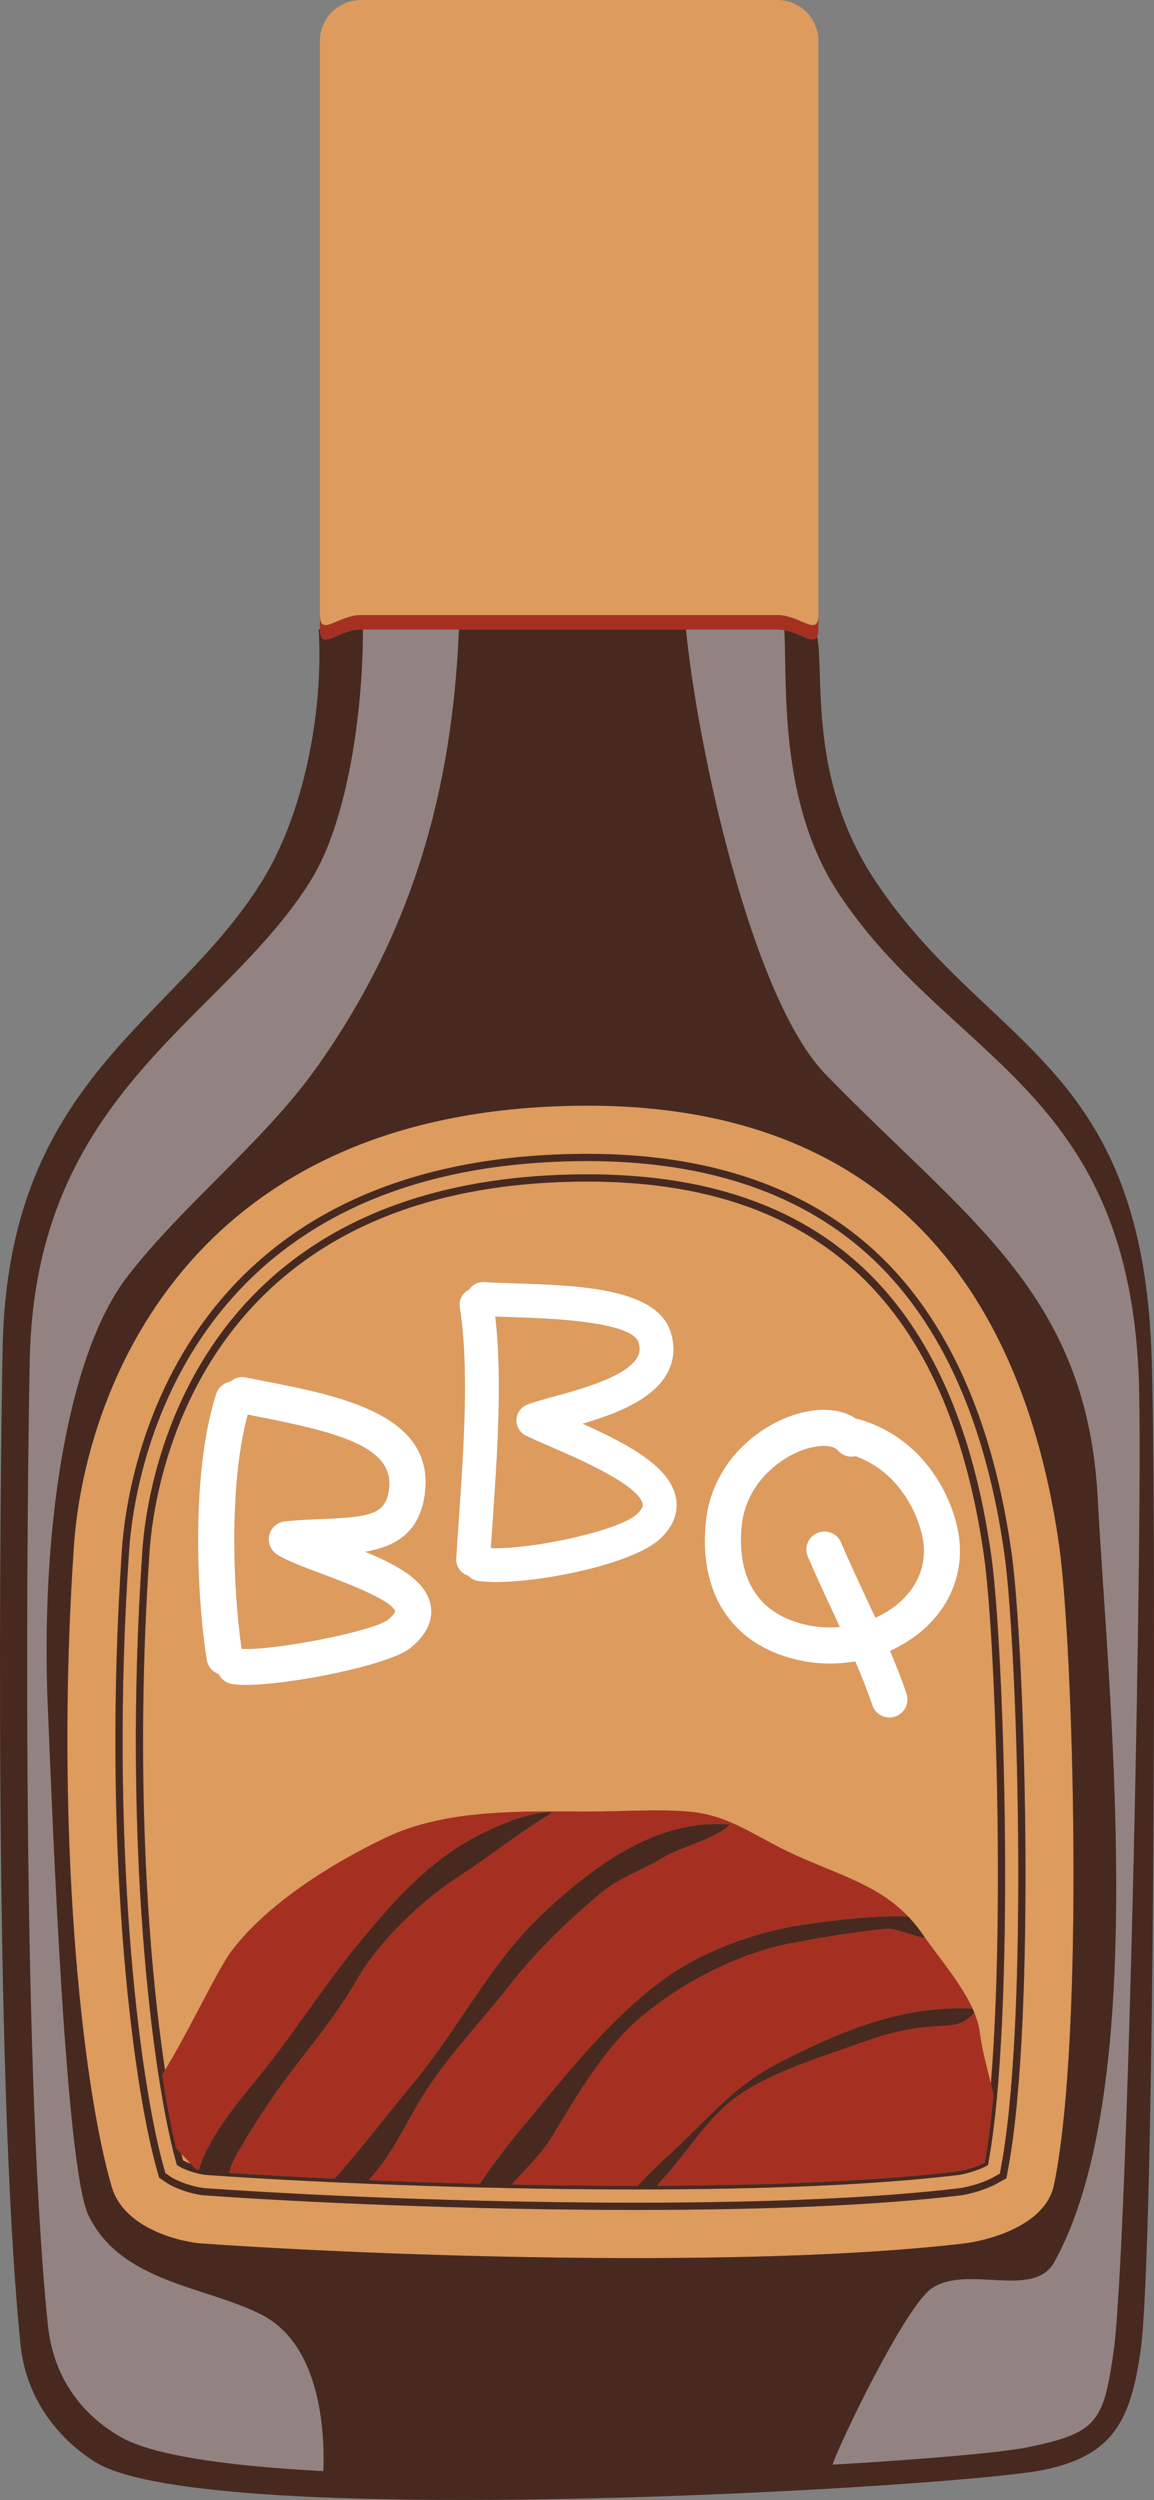 <?xml version="1.0" encoding="UTF-8"?><svg xmlns="http://www.w3.org/2000/svg" xmlns:xlink="http://www.w3.org/1999/xlink" height="1082.8" preserveAspectRatio="xMidYMid meet" version="1.0" viewBox="0.0 0.0 500.0 1082.8" width="500.0" zoomAndPan="magnify"><rect x="0.0" y="0.0" width="500.0" height="1082.8" fill="#808080" stroke="none"/><defs><clipPath id="a"><path d="M 0 272 L 500 272 L 500 1082.789 L 0 1082.789 Z M 0 272"/></clipPath></defs><g><g id="change1_1"><path d="M 493.352 595.234 C 487.875 470.816 411.18 459.078 363.453 387.086 C 337.16 347.438 341.141 296.184 339.82 272.973 C 338.852 272.793 337.859 272.672 336.844 272.672 L 297.219 272.672 C 302.391 324.926 325.902 432.617 357.715 465.336 C 418.988 528.371 470.941 559.836 475.617 648.965 C 479.973 732.074 498.898 903.73 456.828 979.711 C 447.797 996.047 418.988 980.609 403.621 991.184 C 392.047 999.152 363.137 1059.555 360.734 1067.5 C 402.398 1065.074 434.414 1062.152 444.836 1060.043 C 475.32 1053.883 478.027 1049.133 482.387 1019.355 C 488.777 975.844 495.535 644.891 493.352 595.234 Z M 136.531 463.254 C 178.703 404.328 195.949 342.387 198.836 272.672 L 157.254 272.672 C 157.285 308.512 150.496 355.621 134.961 380.832 C 96.918 442.555 15.23 472.383 12.887 588.973 C 11.891 638.562 8.781 889.773 20.719 1006.84 C 23.938 1038.473 45.625 1051.562 52.012 1055.352 C 65.742 1063.504 98.723 1068.09 140.09 1070.316 C 140.023 1068.898 143.828 1018.316 113.566 1002.664 C 89.336 990.129 52.688 988.906 38.355 959.574 C 28.289 938.977 22.73 786.754 20.719 739.738 C 17.582 666.711 28.133 588.141 55.141 552.98 C 78.828 522.148 114.031 494.68 136.531 463.254" fill="#928382"/></g><g id="change2_1"><path d="M 156.355 266.402 L 336.844 266.402 C 346.602 266.402 354.59 276.168 354.59 266.402 L 354.59 17.75 C 354.59 7.988 346.602 0 336.844 0 L 156.355 0 C 146.598 0 138.613 7.988 138.613 17.75 L 138.613 266.402 C 138.613 276.168 146.598 266.402 156.355 266.402 Z M 79.309 935.688 C 80.133 936.164 81.32 936.691 82.652 937.18 L 78.555 932.844 C 78.809 933.816 79.059 934.785 79.309 935.688 Z M 238.496 626.562 C 234.32 624.762 230.715 623.199 227.871 621.809 C 225.273 620.539 223.66 617.852 223.762 614.957 C 223.863 612.062 225.66 609.5 228.344 608.41 C 231.117 607.281 234.945 606.238 239.789 604.922 C 251.703 601.672 271.633 596.242 276.246 587.676 C 277.281 585.758 277.383 583.797 276.578 581.324 C 273.566 572.109 236.215 570.945 222.152 570.512 C 219.418 570.422 216.895 570.344 214.574 570.246 C 217.762 596.863 215.402 630.969 213.465 658.797 C 213.18 662.887 212.914 666.801 212.672 670.508 C 229.492 671.203 267.84 663.277 275.984 655.758 C 277.82 654.074 278.648 652.648 278.461 651.527 C 277.047 643.227 250.027 631.551 238.496 626.562 Z M 458.918 669.496 C 446.398 581.148 401.016 477.859 252.336 478.895 C 78.609 480.102 36.359 606.191 32.031 669.496 C 23.547 793.316 35.582 903.527 48.383 947.082 C 54.234 967.02 82.164 971.32 86.445 971.625 C 163.129 977.102 324.609 982.766 418.227 971.625 C 425.555 970.754 452.844 965.004 456.691 946.262 C 470.098 880.926 464.926 711.852 458.918 669.496 Z M 436.926 938.625 L 436.027 943.457 L 431.734 945.844 C 427.699 948.098 420.68 950.316 415.766 950.906 C 380.871 955.059 333.59 957.164 275.246 957.164 C 202.891 957.164 131.207 953.895 88.246 950.828 L 87.758 950.793 C 83.234 950.23 76.25 948.137 72.117 945.34 L 68.949 943.199 L 67.914 939.516 C 57.105 900.984 44.164 797.664 52.848 670.922 C 54.789 642.559 73.543 501.012 252.48 499.762 L 254.516 499.754 C 307.586 499.754 349.957 514.352 380.445 543.145 C 410.703 571.715 430.152 615.203 438.262 672.422 C 443.949 712.551 448.98 873.281 436.926 938.625 Z M 254.551 511.758 L 252.559 511.766 C 84.215 512.941 66.637 645.234 64.816 671.742 C 58.383 765.645 63.891 846.242 71.508 896.602 C 81.918 879.562 94.418 852.922 100.098 845.328 C 115.691 824.469 144.016 806.918 167.293 795.859 C 193.824 783.238 227.004 784.602 255.812 784.602 C 269.609 784.602 283.918 783.527 297.684 784.566 C 314.863 785.863 325.336 794.117 340.453 801.508 C 360.547 811.324 379.355 815.324 393.512 830.098 L 393.516 830.098 C 393.871 830.473 394.223 830.863 394.574 831.254 C 395.277 832.023 395.969 832.812 396.648 833.637 C 396.855 833.898 397.062 834.168 397.273 834.434 C 398.105 835.484 398.926 836.574 399.719 837.73 C 400.062 838.246 400.445 838.77 400.82 839.297 C 400.816 839.297 400.816 839.297 400.816 839.297 C 409.18 851.121 422.844 866.492 424.527 880.391 C 425.355 887.207 427.445 894.785 429.324 902.418 C 435.492 827.871 431.164 707.844 426.379 674.105 C 410.895 564.859 354.695 511.758 254.551 511.758 Z M 177.906 713.723 C 168.559 721.285 125.715 729.777 106.371 729.777 C 104.008 729.777 101.992 729.648 100.438 729.379 C 97.871 728.934 95.836 727.277 94.77 725.109 C 92.133 724.195 90.062 721.906 89.59 718.957 C 85.195 691.371 82.656 637.914 93.676 603.684 C 94.594 600.848 96.988 598.922 99.73 598.418 C 101.512 596.836 103.965 596.059 106.461 596.57 C 109.109 597.105 111.801 597.637 114.523 598.172 C 147.422 604.613 188.363 612.641 184.102 646.77 C 181.93 664.113 171.02 669.926 158.191 672.105 C 172.609 678.016 184.922 684.895 186.664 695.574 C 187.383 700.031 186.461 706.797 177.906 713.723 Z M 285.945 666.559 C 274.363 677.238 236.055 685.219 214.871 685.219 C 211.879 685.219 209.238 685.066 207.055 684.73 C 205.352 684.473 203.902 683.629 202.812 682.461 C 199.68 681.477 197.477 678.477 197.68 675.047 C 197.98 669.785 198.387 663.969 198.816 657.773 C 200.859 628.461 203.387 591.977 199.207 566.297 C 198.676 563.016 200.422 559.918 203.266 558.535 C 204.695 556.402 207.176 555.062 209.906 555.285 C 213.211 555.531 217.562 555.672 222.605 555.832 C 250.102 556.688 284.328 557.754 290.543 576.766 C 292.582 583.02 292.117 589.211 289.176 594.648 C 282.895 606.305 266.832 612.41 252.422 616.637 C 273.801 626.227 290.672 635.762 292.934 649.066 C 293.68 653.422 293.07 659.992 285.945 666.559 Z M 401.031 704.938 C 396.543 709.09 391.309 712.469 385.637 715.012 C 388.266 721.207 390.695 727.363 392.781 733.578 C 394.156 737.676 391.949 742.113 387.848 743.488 C 387.027 743.762 386.184 743.895 385.363 743.895 C 382.094 743.895 379.039 741.832 377.945 738.559 C 375.844 732.297 373.332 725.992 370.578 719.598 C 367.004 720.215 363.363 720.539 359.707 720.539 C 355.863 720.539 352 720.191 348.188 719.477 C 318.199 713.84 302.371 691.148 305.855 658.777 C 308.508 634.121 327.492 617.754 345.121 612.457 C 355.211 609.426 364.367 610.168 370.73 614.336 C 371.012 614.383 371.297 614.445 371.574 614.523 C 402.879 623.359 414.098 652.469 415.652 666.629 C 417.242 681.113 412.047 694.719 401.031 704.938 Z M 370.77 630.711 C 367.953 631.379 364.871 630.469 362.902 628.086 C 362.004 626.992 359.871 626.266 356.902 626.266 C 354.844 626.266 352.371 626.621 349.617 627.441 C 337.359 631.133 323.289 643.027 321.41 660.453 C 319.918 674.387 321.773 698.582 351.074 704.094 C 355.285 704.883 359.613 705.051 363.879 704.672 C 362.812 702.359 361.734 700.043 360.645 697.695 C 357.094 690.074 353.43 682.195 350.004 674.227 C 348.297 670.258 350.129 665.66 354.098 663.953 C 358.086 662.246 362.672 664.078 364.383 668.051 C 367.711 675.801 371.328 683.57 374.84 691.094 C 376.344 694.328 377.824 697.52 379.281 700.688 C 383.41 698.836 387.199 696.41 390.391 693.453 C 395.555 688.672 401.422 680.434 400.094 668.336 C 399.211 660.281 392.203 638.668 370.77 630.711 Z M 378.297 545.418 C 348.406 517.195 306.762 502.887 254.52 502.887 L 252.504 502.895 C 76.324 504.121 57.875 643.258 55.969 671.141 C 47.312 797.484 60.172 900.352 70.926 938.672 L 71.652 941.246 L 73.875 942.754 C 77.422 945.145 84.012 947.172 88.094 947.676 L 88.504 947.715 C 131.383 950.766 202.969 954.035 275.246 954.035 C 333.469 954.035 380.625 951.934 415.398 947.797 C 419.969 947.25 426.473 945.195 430.211 943.109 L 433.219 941.438 L 433.844 938.051 C 445.852 872.992 440.828 712.852 435.164 672.863 C 427.156 616.367 408.027 573.488 378.297 545.418 Z M 428.195 937.012 L 428.062 937.738 L 427.414 938.098 C 424.34 939.809 418.523 941.641 414.719 942.094 C 380.168 946.203 333.246 948.293 275.246 948.293 C 203.145 948.293 131.695 945.031 88.879 941.984 C 85.008 941.508 79.539 939.648 77.09 937.992 L 76.613 937.672 L 76.465 937.117 C 65.809 899.176 53.09 797.145 61.695 671.523 C 63.547 644.535 81.426 509.828 252.543 508.633 L 254.543 508.621 C 356.52 508.621 413.742 562.609 429.477 673.664 C 435.109 713.406 440.117 872.457 428.195 937.012 Z M 139.66 681.734 C 131.617 678.73 124.68 676.137 120.176 673.379 C 117.32 671.621 115.902 668.242 116.633 664.977 C 117.379 661.711 120.113 659.273 123.449 658.922 C 129.031 658.336 134.395 658.125 139.594 657.926 C 161.547 657.078 167.238 655.449 168.566 644.832 C 170.848 626.602 146.355 620.355 111.512 613.527 C 110.105 613.254 108.73 612.973 107.336 612.695 C 98.973 643.312 101.074 689.441 104.691 714.137 C 117.973 715.086 161.656 706.598 168.062 701.562 C 170.922 699.242 171.215 697.984 171.219 697.977 C 170.078 693.105 148.766 685.137 139.66 681.734" fill="#dd9b5e"/></g><g id="change3_1"><path d="M 156.355 272.672 L 336.844 272.672 C 337.859 272.672 338.852 272.793 339.82 272.973 C 346.809 274.258 352.43 279.258 354.078 275.746 C 354.398 275.062 354.59 274.094 354.59 272.672 L 354.59 266.402 C 354.59 276.168 346.602 266.402 336.844 266.402 L 156.355 266.402 C 146.598 266.402 138.613 276.168 138.613 266.402 L 138.613 272.672 C 138.613 282.426 146.598 272.672 156.355 272.672 Z M 287.789 857.113 C 304.398 845.012 327.902 836.555 348.297 833.594 C 362.273 831.559 378.691 829.574 393.512 830.098 C 379.355 815.324 360.547 811.324 340.453 801.508 C 325.336 794.117 314.863 785.863 297.684 784.566 C 283.918 783.527 269.609 784.602 255.812 784.602 C 227.004 784.602 193.824 783.238 167.293 795.859 C 144.016 806.918 115.691 824.469 100.098 845.328 C 94.418 852.922 81.918 879.562 71.508 896.602 C 71.098 897.277 70.688 897.938 70.281 898.582 C 72.242 911.387 74.328 922.129 76.371 930.527 L 78.555 932.844 L 82.652 937.18 L 84.883 939.539 C 85.34 939.645 85.797 939.75 86.254 939.855 C 86.234 939.852 86.215 939.848 86.199 939.844 C 90.094 925.398 105.449 907.742 112.82 898.602 C 127.789 880.055 140.387 859.922 155.656 841.402 C 168.605 825.699 180.879 811.605 197.98 800.32 C 207.664 793.945 227.645 784.207 239.305 785.059 C 222.672 795.301 214.363 802.562 197.562 813.555 C 181.777 823.887 163.559 841.719 154.5 857.637 C 143.617 876.758 128.695 892.578 116.469 910.82 C 111.32 918.504 105.695 927.309 101.316 935.418 C 100.457 937.008 99.824 938.988 99.266 941.121 C 112.57 941.984 127.984 942.848 144.891 943.625 C 145.66 942.852 146.434 942.062 147.172 941.207 C 158.07 928.547 168.41 915.09 179.098 902.227 C 198.559 878.785 212.699 849.934 234.988 829.02 C 257.438 807.93 284.656 787.676 315.969 790.234 C 311.672 795.848 294.781 800.023 287.613 804.402 C 278.953 809.68 267.988 813.445 260.453 819.793 C 245.32 832.555 232.293 845.078 220.027 860.797 C 206.969 877.516 192.484 891.965 181.363 910.77 C 175.656 920.41 170.914 930.469 163.945 939.277 C 162.551 941.039 161.125 942.684 159.691 944.27 C 174.918 944.895 191.109 945.441 207.863 945.855 C 214.332 936.258 221.574 927.078 227.398 920.082 C 245.887 897.891 264.262 874.258 287.789 857.113 Z M 429.324 902.418 C 427.445 894.785 425.355 887.207 424.527 880.391 C 422.844 866.492 409.18 851.121 400.816 839.297 C 396.395 839.035 388.746 834.855 383.016 835.465 C 370.484 836.801 354.785 839.293 342.324 841.727 C 319.297 846.219 295.102 858.859 277.156 874.102 C 262.117 886.867 249.996 907.445 239.82 924.383 C 234.664 932.965 228.305 938.809 221.664 946.168 C 239.188 946.52 257.191 946.727 275.246 946.727 C 275.629 946.727 275.996 946.723 276.379 946.723 C 280.844 941.906 285.41 937.32 290.031 933.148 C 306.73 918.074 317.023 903.961 337.336 893.531 C 364.219 879.734 390.738 868.52 421.352 869.961 C 421.633 870.562 421.898 871.168 422.145 871.77 C 416.68 877.664 413.004 877.129 404.027 877.719 C 394.367 878.363 384.652 880.629 375.344 883.98 C 358.547 890.02 338.312 895.938 322.789 905.699 C 308.27 914.828 300.887 927.961 289.703 940.887 C 287.992 942.871 286.301 944.797 284.629 946.703 C 338.258 946.488 381.934 944.422 414.531 940.539 C 418.02 940.125 423.691 938.387 426.656 936.73 C 428.191 928.422 429.438 918.383 430.445 907.152 C 430.09 905.574 429.715 903.996 429.324 902.418" fill="#a53021"/></g><g clip-path="url(#a)" id="change4_1"><path d="M 498.824 583.496 C 493.352 459.078 426.836 453.316 379.102 381.328 C 350.09 337.574 357.254 292.816 354.078 275.746 C 352.43 279.258 346.809 274.258 339.82 272.973 C 341.141 296.184 337.16 347.438 363.453 387.086 C 411.18 459.078 487.875 470.816 493.352 595.234 C 495.535 644.891 488.777 975.844 482.387 1019.355 C 478.027 1049.133 475.32 1053.883 444.836 1060.043 C 434.414 1062.152 402.398 1065.074 360.734 1067.5 C 363.137 1059.555 392.047 999.152 403.621 991.184 C 418.988 980.609 447.797 996.047 456.828 979.711 C 498.898 903.73 479.973 732.074 475.617 648.965 C 470.941 559.836 418.988 528.371 357.715 465.336 C 325.902 432.617 302.391 324.926 297.219 272.672 L 198.836 272.672 C 195.949 342.387 178.703 404.328 136.531 463.254 C 114.031 494.68 78.828 522.148 55.141 552.98 C 28.133 588.141 17.582 666.711 20.719 739.738 C 22.73 786.754 28.289 938.977 38.355 959.574 C 52.688 988.906 89.336 990.129 113.566 1002.664 C 143.828 1018.316 140.023 1068.898 140.09 1070.316 C 98.723 1068.09 65.742 1063.504 52.012 1055.352 C 45.625 1051.562 23.938 1038.473 20.719 1006.84 C 8.781 889.773 11.891 638.562 12.887 588.973 C 15.23 472.383 96.918 442.555 134.961 380.832 C 150.496 355.621 157.285 308.512 157.254 272.672 L 156.355 272.672 C 146.598 272.672 138.613 282.426 138.613 272.672 L 138.613 272.641 C 138.281 272.66 138.086 272.672 138.086 272.672 C 140.195 309.195 131.367 352.691 113.727 381.328 C 75.688 443.047 3.492 466.902 1.148 583.496 C 0.145 633.082 -3.055 898.438 8.887 1015.496 C 12.109 1047.129 35.461 1062.91 41.844 1066.695 C 91.914 1096.434 415.094 1077.262 451.875 1069.828 C 482.367 1063.664 489.766 1048.406 494.133 1018.625 C 500.516 975.105 501.012 633.156 498.824 583.496 Z M 86.445 971.625 C 82.164 971.32 54.234 967.02 48.383 947.082 C 35.582 903.527 23.547 793.316 32.031 669.496 C 36.359 606.191 78.609 480.102 252.336 478.895 C 401.016 477.859 446.398 581.148 458.918 669.496 C 464.926 711.852 470.098 880.926 456.691 946.262 C 452.844 965.004 425.555 970.754 418.227 971.625 C 324.609 982.766 163.129 977.102 86.445 971.625 Z M 429.477 673.664 C 413.742 562.609 356.52 508.621 254.543 508.621 L 252.543 508.633 C 81.426 509.828 63.547 644.535 61.695 671.523 C 53.09 797.145 65.809 899.176 76.465 937.117 L 76.613 937.672 L 77.09 937.992 C 79.539 939.648 85.008 941.508 88.879 941.984 C 131.695 945.031 203.145 948.293 275.246 948.293 C 333.246 948.293 380.168 946.203 414.719 942.094 C 418.523 941.641 424.34 939.809 427.414 938.098 L 428.062 937.738 L 428.195 937.012 C 440.117 872.457 435.109 713.406 429.477 673.664 Z M 426.656 936.73 C 423.691 938.387 418.02 940.125 414.531 940.539 C 381.934 944.422 338.258 946.488 284.629 946.703 C 286.301 944.797 287.992 942.871 289.703 940.887 C 300.887 927.961 308.27 914.828 322.789 905.699 C 338.312 895.938 358.547 890.02 375.344 883.98 C 384.652 880.629 394.367 878.363 404.027 877.719 C 413.004 877.129 416.68 877.664 422.145 871.77 C 421.898 871.168 421.633 870.562 421.352 869.961 C 390.738 868.52 364.219 879.734 337.336 893.531 C 317.023 903.961 306.73 918.074 290.031 933.148 C 285.41 937.32 280.844 941.906 276.379 946.723 C 275.996 946.723 275.629 946.727 275.246 946.727 C 257.191 946.727 239.188 946.52 221.664 946.168 C 228.305 938.809 234.664 932.965 239.82 924.383 C 249.996 907.445 262.117 886.867 277.156 874.102 C 295.102 858.859 319.297 846.219 342.324 841.727 C 354.785 839.293 370.484 836.801 383.016 835.465 C 388.746 834.855 396.395 839.035 400.816 839.297 C 400.816 839.297 400.816 839.297 400.82 839.297 C 400.445 838.77 400.062 838.246 399.719 837.73 C 398.926 836.574 398.105 835.484 397.273 834.434 C 397.062 834.168 396.859 833.898 396.648 833.637 C 395.969 832.812 395.277 832.023 394.574 831.254 C 394.223 830.863 393.871 830.473 393.516 830.098 L 393.512 830.098 C 378.691 829.574 362.273 831.559 348.297 833.594 C 327.902 836.555 304.398 845.012 287.789 857.113 C 264.262 874.258 245.887 897.891 227.398 920.082 C 221.574 927.078 214.332 936.258 207.863 945.855 C 191.109 945.441 174.918 944.895 159.691 944.27 C 161.125 942.684 162.551 941.039 163.945 939.277 C 170.914 930.469 175.656 920.41 181.363 910.77 C 192.484 891.965 206.969 877.516 220.027 860.797 C 232.293 845.078 245.32 832.555 260.453 819.793 C 267.988 813.445 278.953 809.68 287.613 804.402 C 294.781 800.023 311.672 795.848 315.969 790.234 C 284.656 787.676 257.438 807.93 234.988 829.02 C 212.699 849.934 198.559 878.785 179.098 902.227 C 168.41 915.09 158.07 928.547 147.172 941.207 C 146.434 942.062 145.66 942.852 144.891 943.625 C 127.984 942.848 112.57 941.984 99.266 941.121 C 99.824 938.988 100.457 937.008 101.316 935.418 C 105.695 927.309 111.32 918.504 116.469 910.82 C 128.695 892.578 143.617 876.758 154.5 857.637 C 163.559 841.719 181.777 823.887 197.562 813.555 C 214.363 802.562 222.672 795.301 239.305 785.059 C 227.645 784.207 207.664 793.945 197.98 800.32 C 180.879 811.605 168.605 825.699 155.656 841.402 C 140.387 859.922 127.789 880.055 112.82 898.602 C 105.449 907.742 90.094 925.398 86.199 939.844 C 86.215 939.848 86.234 939.852 86.254 939.855 C 85.797 939.75 85.34 939.645 84.883 939.539 L 82.652 937.18 C 81.32 936.691 80.133 936.164 79.309 935.688 C 79.059 934.785 78.809 933.816 78.555 932.844 L 76.371 930.527 C 74.328 922.129 72.242 911.387 70.281 898.582 C 70.688 897.938 71.098 897.277 71.508 896.602 C 63.891 846.242 58.383 765.645 64.816 671.742 C 66.637 645.234 84.215 512.941 252.559 511.766 L 254.551 511.758 C 354.695 511.758 410.895 564.859 426.379 674.105 C 431.164 707.844 435.492 827.871 429.324 902.418 C 429.715 903.996 430.09 905.574 430.445 907.152 C 429.438 918.383 428.191 928.422 426.656 936.73 Z M 436.027 943.457 L 436.926 938.625 C 448.98 873.281 443.949 712.551 438.262 672.422 C 430.152 615.203 410.703 571.715 380.445 543.145 C 349.957 514.352 307.586 499.754 254.516 499.754 L 252.48 499.762 C 73.543 501.012 54.789 642.559 52.848 670.922 C 44.164 797.664 57.105 900.984 67.914 939.516 L 68.949 943.199 L 72.117 945.34 C 76.25 948.137 83.234 950.23 87.758 950.793 L 88.246 950.828 C 131.207 953.895 202.891 957.164 275.246 957.164 C 333.59 957.164 380.871 955.059 415.766 950.906 C 420.68 950.316 427.699 948.098 431.734 945.844 Z M 415.398 947.797 C 380.625 951.934 333.469 954.035 275.246 954.035 C 202.969 954.035 131.383 950.766 88.504 947.715 L 88.094 947.676 C 84.012 947.172 77.422 945.145 73.875 942.754 L 71.652 941.246 L 70.926 938.672 C 60.172 900.352 47.312 797.484 55.969 671.141 C 57.875 643.258 76.324 504.121 252.504 502.895 L 254.52 502.887 C 306.762 502.887 348.406 517.195 378.297 545.418 C 408.027 573.488 427.156 616.367 435.164 672.863 C 440.828 712.852 445.852 872.992 433.844 938.051 L 433.219 941.438 L 430.211 943.109 C 426.473 945.195 419.969 947.25 415.398 947.797" fill="#48291f"/></g><g id="change5_1"><path d="M 158.191 672.105 C 171.02 669.926 181.93 664.113 184.102 646.77 C 188.363 612.641 147.422 604.613 114.523 598.172 C 111.801 597.637 109.109 597.105 106.461 596.57 C 103.965 596.059 101.512 596.836 99.73 598.418 C 96.988 598.922 94.594 600.848 93.676 603.684 C 82.656 637.914 85.195 691.371 89.59 718.957 C 90.062 721.906 92.133 724.195 94.77 725.109 C 95.836 727.277 97.871 728.934 100.438 729.379 C 101.992 729.648 104.008 729.777 106.371 729.777 C 125.715 729.777 168.559 721.285 177.906 713.723 C 186.461 706.797 187.383 700.031 186.664 695.574 C 184.922 684.895 172.609 678.016 158.191 672.105 Z M 168.062 701.562 C 161.656 706.598 117.973 715.086 104.691 714.137 C 101.074 689.441 98.973 643.312 107.336 612.695 C 108.73 612.973 110.105 613.254 111.512 613.527 C 146.355 620.355 170.848 626.602 168.566 644.832 C 167.238 655.449 161.547 657.078 139.594 657.926 C 134.395 658.125 129.031 658.336 123.449 658.922 C 120.113 659.273 117.379 661.711 116.633 664.977 C 115.902 668.242 117.32 671.621 120.176 673.379 C 124.68 676.137 131.617 678.73 139.66 681.734 C 148.766 685.137 170.078 693.105 171.219 697.977 C 171.215 697.984 170.922 699.242 168.062 701.562 Z M 252.422 616.637 C 266.832 612.41 282.895 606.305 289.176 594.648 C 292.117 589.211 292.582 583.02 290.543 576.766 C 284.328 557.754 250.102 556.688 222.605 555.832 C 217.562 555.672 213.211 555.531 209.906 555.285 C 207.176 555.062 204.695 556.402 203.266 558.535 C 200.422 559.918 198.676 563.016 199.207 566.297 C 203.387 591.977 200.859 628.461 198.816 657.773 C 198.387 663.969 197.98 669.785 197.68 675.047 C 197.477 678.477 199.68 681.477 202.812 682.461 C 203.902 683.629 205.352 684.473 207.055 684.73 C 209.238 685.066 211.879 685.219 214.871 685.219 C 236.055 685.219 274.363 677.238 285.945 666.559 C 293.07 659.992 293.68 653.422 292.934 649.066 C 290.672 635.762 273.801 626.227 252.422 616.637 Z M 275.984 655.758 C 267.84 663.277 229.492 671.203 212.672 670.508 C 212.914 666.801 213.18 662.887 213.465 658.797 C 215.402 630.969 217.762 596.863 214.574 570.246 C 216.895 570.344 219.418 570.422 222.152 570.512 C 236.215 570.945 273.566 572.109 276.578 581.324 C 277.383 583.797 277.281 585.758 276.246 587.676 C 271.633 596.242 251.703 601.672 239.789 604.922 C 234.945 606.238 231.117 607.281 228.344 608.41 C 225.66 609.5 223.863 612.062 223.762 614.957 C 223.66 617.852 225.273 620.539 227.871 621.809 C 230.715 623.199 234.32 624.762 238.496 626.562 C 250.027 631.551 277.047 643.227 278.461 651.527 C 278.648 652.648 277.82 654.074 275.984 655.758 Z M 415.652 666.629 C 414.098 652.469 402.879 623.359 371.574 614.523 C 371.297 614.445 371.012 614.383 370.73 614.336 C 364.367 610.168 355.211 609.426 345.121 612.457 C 327.492 617.754 308.508 634.121 305.855 658.777 C 302.371 691.148 318.199 713.84 348.188 719.477 C 352 720.191 355.863 720.539 359.707 720.539 C 363.363 720.539 367.004 720.215 370.578 719.598 C 373.332 725.992 375.844 732.297 377.945 738.559 C 379.039 741.832 382.094 743.895 385.363 743.895 C 386.184 743.895 387.027 743.762 387.848 743.488 C 391.949 742.113 394.156 737.676 392.781 733.578 C 390.695 727.363 388.266 721.207 385.637 715.012 C 391.309 712.469 396.543 709.09 401.031 704.938 C 412.047 694.719 417.242 681.113 415.652 666.629 Z M 390.391 693.453 C 387.199 696.41 383.41 698.836 379.281 700.688 C 377.824 697.52 376.344 694.328 374.84 691.094 C 371.328 683.57 367.711 675.801 364.383 668.051 C 362.672 664.078 358.086 662.246 354.098 663.953 C 350.129 665.66 348.297 670.258 350.004 674.227 C 353.43 682.195 357.094 690.074 360.645 697.695 C 361.734 700.043 362.812 702.359 363.879 704.672 C 359.613 705.051 355.285 704.883 351.074 704.094 C 321.773 698.582 319.918 674.387 321.41 660.453 C 323.289 643.027 337.359 631.133 349.617 627.441 C 352.371 626.621 354.844 626.266 356.902 626.266 C 359.871 626.266 362.004 626.992 362.902 628.086 C 364.871 630.469 367.953 631.379 370.77 630.711 C 392.203 638.668 399.211 660.281 400.094 668.336 C 401.422 680.434 395.555 688.672 390.391 693.453" fill="#fff"/></g></g></svg>
